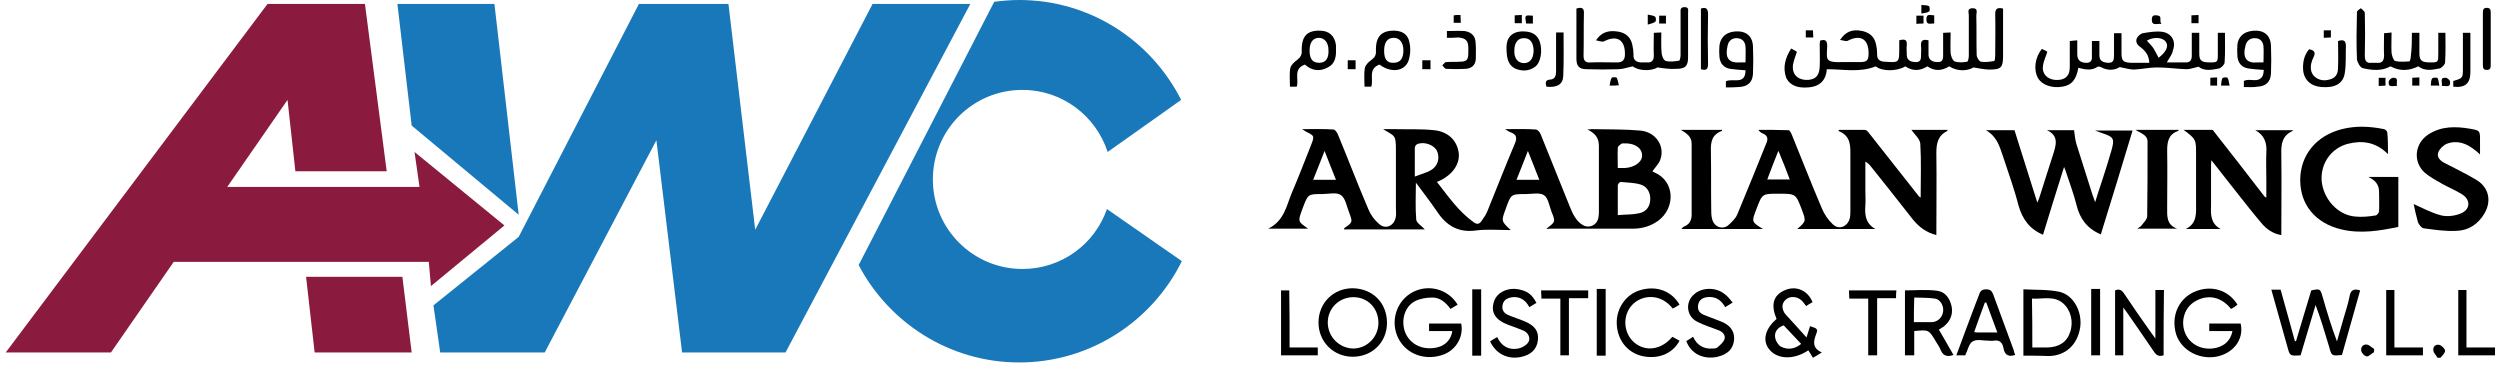 <?xml version="1.0" encoding="utf-8"?>
<!-- Generator: Adobe Illustrator 24.0.1, SVG Export Plug-In . SVG Version: 6.00 Build 0)  -->
<svg version="1.1" id="Layer_1" xmlns="http://www.w3.org/2000/svg" xmlns:xlink="http://www.w3.org/1999/xlink" x="0px" y="0px"
	 viewBox="0 0 700.8 102.7" style="enable-background:new 0 0 700.8 102.7;" xml:space="preserve">
<style type="text/css">
	.st0{fill:#8B1B3E;}
	.st1{fill:#1878B9;}
</style>
<g>
	<g>
		<polygon class="st0" points="1.6,98.8 75,1.1 102.3,1.1 108.4,48 82.8,48 80.6,28 63.7,52.4 117.6,52.4 116.2,42.6 141.4,63.2 
			120.8,80.2 120.2,73.4 48.7,73.4 31.1,98.8 		"/>
		<polygon class="st0" points="85.8,77.6 112.8,77.6 115.4,98.8 88.2,98.8 		"/>
		<polygon class="st1" points="111.4,1.1 138.6,1.1 145.4,60.2 115.4,35.2 		"/>
		<polygon class="st1" points="121.5,85.6 145.4,66.4 179.1,1.1 204.2,1.1 211.7,64.4 244.6,1.1 272,1.1 220.2,98.8 191.2,98.8 
			184,39.3 152.7,98.8 123.4,98.8 		"/>
		<path class="st1" d="M310.3,58.6c-3.4,9.8-12.7,16.8-23.7,16.8c-13.8,0-25.1-11.2-25.1-25.1s11.2-25.1,25.1-25.1
			c11.2,0,20.6,7.3,23.9,17.4L331.1,28c-8.4-16.6-25.5-28-45.4-28c-2.4,0-4.7,0.2-7,0.5l-38,73.8c8.5,16.2,25.5,27.3,45,27.3
			c20,0,37.3-11.6,45.6-28.4L310.3,58.6z"/>
	</g>
	<g>
		<path d="M433.5,64.1c2.5-1.9,2.6-1.9,1.4-4.8c-0.6-1.6-0.9-3.8-2.1-4.6c-1.2-0.8-3.4-0.3-5.1-0.3c-4.1,0-4.1,0-5.5,3.8
			c0,0.1-0.1,0.2-0.1,0.3c-1.3,3.5-1.3,3.5,1.4,6c-3.2,0-6.5-0.3-9.7,0.1c-4.9,0.7-8.3-1.3-10.9-5.2c-1.9-2.8-4-5.5-6-8.2
			c0,3.5-0.2,6.9,0.1,10.4c0.1,0.9,1.5,1.7,2.4,2.7c-7.5,0-15.1,0-22.7,0c0.1-0.2,0.1-0.3,0.2-0.4c2.3-1.6,2.3-1.6,1.3-4.3
			c-0.7-1.7-1-4-2.3-4.9c-1.2-0.9-3.5-0.3-5.3-0.3c-3.9,0-3.9,0-5.3,3.6c-0.1,0.3-0.2,0.5-0.3,0.8c-1.2,3.3-1.2,3.3,1.7,5.3
			c-3.7,0-7.2,0-11.2,0c4.5-2.2,5.1-6.4,6.6-10c1.9-4.4,3.6-8.9,5.4-13.4c1-2.6,1-2.6-1.4-3.8c-0.2-0.1-0.5-0.3-1.1-0.7
			c3.2,0,6-0.1,8.8,0.1c0.4,0,1,0.8,1.2,1.3c2.9,7,5.6,14.1,8.6,21.1c0.6,1.5,1.7,3,3,4.1c1.9,1.7,4.4,0.4,4.7-2.2
			c0.1-0.7,0-1.5,0-2.3c0-5.3,0-10.7,0-16c0-4.6-0.2-4-3.6-6.1c1.4,0,2.3,0,3.2,0c3.7,0.1,7.5-0.1,11.1,0.3c4,0.4,6.4,2.9,6.9,6.3
			c0.4,2.9-1.5,5.9-4.8,7.6c-0.4,0.2-0.7,0.3-1.3,0.6c3.2,4.1,6.1,8.3,10.3,11.3c0.8,0.6,1.5,0.6,2.1-0.2c0.6-0.9,1.3-1.8,1.7-2.8
			c2.6-6.4,5.1-12.8,7.8-19.2c0.6-1.5,0.4-2.4-1.2-3c-0.4-0.1-0.8-0.4-1.6-0.9c3.2,0,5.9-0.1,8.6,0.1c0.5,0,1.2,0.8,1.4,1.4
			c2.7,6.7,5.4,13.4,8.1,20.1c0.8,2,1.7,4.1,3.7,5.3c1.7,1,3.8,0.1,4.3-1.8c0.1-0.5,0.2-1,0.2-1.6c0-6.3,0-12.5,0-18.8
			c0-2.4-1.2-3.6-3.2-4.6c0.4,0,0.8-0.1,1.2-0.1c4.5,0.1,9.1,0,13.6,0.4c4.4,0.4,7,4.4,5.6,8.2c-0.4,1.1-1.4,2.1-2.2,3.2
			c0,0,0.2,0.2,0.5,0.3c5.9,2.5,6,10,1.1,13.6c-2.1,1.5-4.5,2.2-7,2.2c-7.9,0-15.8,0-23.7,0C434.1,64.3,433.9,64.2,433.5,64.1z
			 M453.5,60.3c2.2-0.2,4.1-0.1,5.9-0.5c2.1-0.4,3.1-1.9,3.2-3.8c0.1-2-0.9-3.8-2.8-4.3c-1.7-0.5-3.6-0.5-5.5-0.7
			c-0.3,0-0.8,0.6-0.8,1C453.5,54.6,453.5,57.2,453.5,60.3z M396.6,49.5c1.7-0.7,3.2-1,4.5-1.8c2-1.1,2.6-3.5,1.7-5.4
			c-0.8-1.7-3.6-2.7-5.5-1.9c-0.3,0.1-0.7,0.6-0.7,1C396.6,43.9,396.6,46.4,396.6,49.5z M453.5,47.1c0.8,0,1.4,0,2,0
			c2.9-0.2,5-1.8,4.8-3.8c-0.2-2-2.3-3.3-5.3-3.1c-0.2,0-0.4,0-0.5,0.1c-0.4,0.3-1,0.7-1,1.1C453.4,43.2,453.5,45.1,453.5,47.1z
			 M431.5,50.4c-1.1-2.7-2-5.2-3.2-8.1c-1.2,3-2.1,5.5-3.2,8.1C427.4,50.4,429.3,50.4,431.5,50.4z M374.5,50.4
			c-1.1-2.8-2.1-5.2-3.2-8.1c-1.2,3-2.1,5.5-3.2,8.1C370.3,50.4,372.3,50.4,374.5,50.4z"/>
		<path d="M471.2,36.4c3.8,0,7.6,0,11.5,0c0,0.1,0,0.3,0,0.3c-2.8,1-3.2,3.1-3.1,5.7c0.1,5.6,0,11.3,0.1,16.9c0,0.9,0.1,1.8,0.4,2.6
			c0.7,1.8,2.8,2.5,4.3,1.3c1-0.9,2.1-1.9,2.6-3.1c2.8-6.7,5.5-13.4,8.2-20.1c0.5-1.2,0.2-2.1-1.1-2.6c-0.4-0.2-0.8-0.4-1.2-1
			c2.8,0,5.7,0,8.5,0.1c0.3,0,0.7,0.8,0.9,1.3c2.8,6.9,5.5,13.8,8.4,20.6c0.7,1.7,1.8,3.3,3.1,4.5c1.6,1.5,3.8,0.8,4.6-1.3
			c0.3-0.7,0.3-1.6,0.3-2.4c0-5.1,0-10.1,0-15.2c0-2.9,0.3-5.9-3.4-7.3c0.1-0.1,0.2-0.2,0.3-0.3c2.4,0,4.8,0,7.2,0
			c0.4,0,0.9,0.6,1.2,1c4.6,5.8,9.2,11.7,13.8,17.5c0.1,0.2,0.3,0.3,0.6,0.5c0-5.2,0.2-10.1-0.1-15.1c-0.1-1.4-1.7-2.7-2.5-3.9
			c3.1,0,6.6,0,10.1,0c0,0.1,0,0.2,0,0.3c-2.7,1.3-3.1,3.5-3.1,6.2c0.1,7.6,0,15.2,0,23c-2.8-0.7-4.9-2.3-6.6-4.4
			c-3.9-5-7.8-9.9-11.8-14.9c-0.4-0.5-0.8-0.9-1.5-1.3c0,2.8,0,5.6,0,8.4c0,1.3,0.1,2.6,0,3.8c-0.2,2.7,0,5.1,2.8,6.7
			c-7.2,0-14.5,0-21.9,0c2.5-2.2,2.5-2.2,1.3-5.4c-1.7-4.5-1.7-4.5-6.6-4.5c-4.5,0-4.5,0-6.1,4.2c-0.1,0.2-0.1,0.3-0.2,0.5
			c-1.2,3.2-1.2,3.2,2,5.2c-7.8,0-15.2,0-22.9,0c0.3-0.3,0.5-0.6,0.8-0.7c1.5-0.6,2.1-1.8,2.1-3.3c0-6.6,0-13.1,0-19.7
			C474.3,38.3,472.8,37.4,471.2,36.4z M498.5,42.3c-1.1,2.8-2.1,5.3-3.1,8c2.3,0,4.2,0,6.3,0c-0.9-2.4-1.7-4.5-2.6-6.6
			C499,43.3,498.8,43,498.5,42.3z"/>
		<path d="M588.9,65.7c-3.8-1.6-5.9-4.4-6.8-8.2c-0.8-3.2-2-6.3-3-9.4c-0.1-0.3-0.2-0.6-0.5-1.3c-2.1,6.6-4,12.8-5.9,19
			c-3.8-1.6-5.8-4.4-6.9-8.3c-1.2-4.7-2.9-9.3-4.4-13.9c-0.9-2.6-1.6-5.3-4.7-7.1c3.2,0,5.8,0,8,0c2.1,6.7,4.2,13.3,6.4,20.3
			c0.3-0.8,0.5-1.1,0.6-1.5c1.3-4,2.5-8,3.8-11.9c0.8-2.6,1.8-5.3-1.7-6.9c2.6,0,5.2,0,7.6,0c0.2,1.4,0.3,2.7,0.7,4
			c1.5,4.8,3,9.5,4.5,14.2c0.2,0.5,0.4,1,0.7,2c0.8-2.5,1.4-4.5,2.1-6.5c0.9-2.7,1.7-5.4,2.5-8.1c0.9-3.2,0.6-3.7-2.4-4.7
			c-0.6-0.2-1.1-0.4-2.2-0.8c3.8,0,7,0,10.5,0C594.9,46.3,591.9,56,588.9,65.7z"/>
		<path d="M622.5,64.2c-3.3,0-6.5,0-9.8,0c3.3-1.6,2.9-4.6,2.9-7.4c0-4.5,0-9.1,0-13.6c0-4.1,0-4.2-3.5-6.8c2.9,0,5.5,0,8,0
			c0.2,0,0.5,0.4,0.7,0.7c4.7,6,9.4,12,14,18c0.1,0.1,0.2,0.1,0.5,0.3c0-1.7,0-3.3,0-4.9c0-2.6-0.1-5.1,0-7.7
			c0.2-2.7-0.5-4.9-3.1-6.3c3.5,0,7,0,10.5,0c0,0,0,0.2,0,0.2c-3,1.3-3.3,3.8-3.2,6.7c0.1,7.4,0,14.8,0,22.5
			c-2.4-0.4-4.2-1.7-5.6-3.4c-2.3-2.7-4.5-5.5-6.7-8.3c-2.4-3-4.7-6-7.3-9.3c-0.1,0.8-0.1,1.3-0.1,1.8c0,3.7,0,7.3,0,11
			C619.7,60.2,619.7,62.7,622.5,64.2z"/>
		<path d="M669.4,43.2c-3.4-3.4-7.2-3.9-11.2-2.9c-4.7,1.2-7.7,5.5-7.4,10.3c0.4,5.1,4.5,9.7,9.4,10.1c1.9,0.2,3.8,0,5.7-0.3
			c0.4,0,1-0.8,1-1.2c0.1-1.8,0-3.6,0-5.4c0-2.1-1.1-3.3-3-4.2c2.8,0,5.7,0,8.4,0c0,4.7,0,9.3,0,14c-5.2,1.1-10.6,2-16,0.7
			c-7.2-1.7-11.5-6.9-11.5-13.8c0-7,4.5-12.5,11.7-14.3c3.9-1,7.8-0.8,11.8,0c0.4,0.1,0.9,0.6,0.9,0.9
			C669.4,39.1,669.4,40.9,669.4,43.2z"/>
		<path d="M676.6,57.2c2.5,1.1,5,2.5,7.8,3.2c1.7,0.4,3.9,0.1,5.5-0.6c2.6-1.1,2.7-3.8,0.3-5.3c-1.7-1.1-3.7-1.9-5.5-2.9
			c-1.7-1-3.5-1.9-5-3.2c-3.4-3.1-2.8-8.2,1-10.7c3.7-2.4,7.7-2.3,11.8-1.6c2.7,0.5,2.7,0.5,2.7,3.3c0,1.2,0,2.3,0,3.9
			c-0.6-0.6-1-0.9-1.4-1.2c-2.3-1.9-5-2.9-7.9-1.8c-1,0.4-2,1.4-2.4,2.4c-0.5,1.3,0.5,2.3,1.6,2.9c3.1,1.6,6.2,3.1,9.2,4.9
			c3.4,2.1,4.2,5.9,2.1,9.4c-1.7,2.9-4.4,4.7-7.7,4.8c-3.1,0.2-6.2-0.3-9.3-0.7c-0.6-0.1-1.3-1-1.6-1.7
			C677.3,60.5,676.9,58.7,676.6,57.2z"/>
		<path d="M502.1,13.6c0.7,0.4,1.2,0.6,1.6,0.9c-0.4,1.3-0.9,2.5-1.1,3.7c-0.3,2.5,1.1,4,3.5,4.2c2.6,0.1,3.9-1,4-3.7
			c0.1-2.1,0-4.2,0-6.3c0-0.3,0.1-0.7,0.1-1c1.5-0.5,2,0,2,1.5c-0.1,3.7-0.9,4.7,4.5,4.5c1.6,0,3.1,0,4.7,0c2,0,2.4-0.5,2.4-2.5
			c0-4-2.3-5.3-5.8-3.5c-0.5,0.3-1.3-0.1-2.2-0.2c1.6-2.4,3.5-3.1,6.3-2.5c2.1,0.5,3.4,1.7,3.8,3.8c0.2,0.8,0.3,1.7,0.3,2.6
			c-0.1,1.5,0.7,2.1,2,2.2c0.1,0,0.1,0,0.2,0c4,0.3,4,0.2,4-3.7c0-0.7,0-1.5,0-2.3c1.4-0.4,2.3-0.3,2.1,1.4c-0.1,0.7,0,1.5,0,2.3
			c-0.1,1.7,0.8,2.3,2.3,2.4c1.2,0.1,1.7-0.4,1.7-1.6c0-1,0.1-2,0-3c-0.1-1.4,0.5-1.9,2.1-1.5c0,1.2,0,2.4,0,3.7
			c-0.1,1.6,0.8,2.3,2.3,2.4c1.3,0.1,1.8-0.4,1.8-1.7c0-2.1,0-4.3,0-6.5c0.7,0,1.3-0.1,2.1-0.1c0,2-0.1,3.9,0,5.8
			c0.1,0.8,0.5,2,1.1,2.3c1.1,0.4,2.4,0.3,3.5,0.1c0.3,0,0.5-1.1,0.5-1.7c0-3.8,0-7.5,0-11.3c0-0.8-0.6-2,1.1-2c1.6,0,1,1.3,1,2.1
			c0.1,3.7,0,7.3,0.1,11c0,0.7,0.7,1.8,1.2,1.9c1.2,0.2,2.5,0,3.7-0.2c0.2,0,0.3-1,0.3-1.6c0-3.8,0.1-7.7,0-11.5
			c0-1.5,0.5-2,2.2-1.6c0,1.7,0,3.3,0,5c0,2.7,0,5.5,0,8.2c0,3.3-0.5,3.9-3.8,3.9c-1.3,0-2.7-0.3-4.5-0.6c-1.8,1.1-4.6,1.1-6.8-0.3
			c-2.1,1.3-4.1,1.4-6.1,0c-2.1,1.3-4.1,1.4-6.2,0c-2.5,1.5-6.6,1.4-8.3,0c-4.5,1.8-9,0.8-13.7,0.8c-0.2,2.9-1.8,4.9-5.3,5.1
			c-2.5,0.2-4.9-0.3-6.1-2.7C499.7,18.9,500.4,16.3,502.1,13.6z"/>
		<path d="M607.4,17.5c1.7,0,3.4,0,5.1,0c1.4,0.1,1.9-0.6,1.9-1.9c0-2.1,0-4.2,0-6.4c0.7,0,1.3,0,2.1,0c0,2,0,3.9,0,5.8
			c0,2,0.6,2.5,3,2.5c2.1,0,2.2-0.1,2.2-2.3c0-2,0-3.9,0-6c0.7,0,1.3,0,2,0c0,2.8,0.1,5.5-0.1,8.3c0,0.6-1,1.6-1.6,1.7
			c-2,0.4-4.1,0.8-5.7-0.5c-1.3,0.3-2.4,0.7-3.4,0.7c-2.8-0.1-5.5-0.5-8.3-0.5c-2.1,0-4.2,0.5-6.4,0.6c-1.2,0-2.4-0.4-4-0.7
			c-1.4,0.9-3.3,1.1-5.3,0c-0.2-0.1-0.7-0.2-0.9-0.1c-1.7,1.2-3.5,0.8-5.4,0.3c-0.6,3.4-1.9,4.9-4.5,5.3c-2.9,0.5-5.7-0.5-6.8-2.4
			c-1.3-2.3-0.9-5.8,1.1-8.2c0.5,0.3,1.1,0.5,1.5,0.8c-0.4,1.4-1,2.5-1.2,3.8c-0.4,2.3,1.1,3.9,3.4,4.1c2.6,0.2,4.1-1,4.1-3.5
			c0-2.4,0-4.9,0-7.4c0.7-0.1,1.2-0.1,2.1-0.2c0,1.4,0,2.6,0,3.9c0,1.6,0.8,2.3,2.3,2.4c1.2,0.1,1.9-0.4,1.8-1.7c0-1.4,0-2.9,0-4.4
			c0.8,0,1.3,0,2.1,0c0,1.4,0,2.7,0,4c0,1.6,1,2,2.4,2.1c1.5,0.1,1.7-0.8,1.7-2c0-2.1,0-4.1,0-6.3c0.8,0,1.4,0,2.1,0
			c0,1.9,0,3.8,0,5.6c0,2.2,0.5,2.6,2.7,2.7c1.7,0,3.3,0,5.1,0c-0.1-2.2-1.2-3.4-2.5-4.4c-1-0.7-1.4-1.5-1-2.5
			c0.3-0.6,1.1-1.3,1.7-1.4c1.8-0.3,3.6-0.6,5.3-0.4c2.7,0.3,4.1,2.7,3.1,5.2C609,15.2,608.1,16.2,607.4,17.5z M605.1,16.2
			c2.2-1.7,2.9-3.3,2-4.5c-0.9-1.3-3.5-1.4-5.3-0.3c0.6,0.7,1.4,1.4,1.9,2.2C604.2,14.4,604.6,15.3,605.1,16.2z"/>
		<path d="M464.6,18.9c-1.7,1.1-5.3,1-6.9-0.3c-1.5,0.3-2.8,0.8-4,0.8c-3,0.1-5.9,0.1-8.9,0c-2.2,0-2.9-0.9-2.9-3c0-4.7,0-9.4,0-14
			c1.6-0.5,2.2-0.1,2.1,1.5c-0.1,3.9,0,7.8-0.1,11.7c0,1.4,0.5,2,1.9,1.9c2.5-0.1,5,0,7.5,0c1.5,0,2.2-0.7,2.2-2.2
			c0.1-4.1-2.2-5.6-5.9-3.7c-0.5,0.2-1.3-0.1-2.2-0.3c1.8-2.7,4.1-2.8,6.4-2.4c2.1,0.4,3.4,1.7,3.8,3.8c0.2,0.9,0.3,1.7,0.3,2.6
			c-0.1,1.5,0.7,2.1,2.1,2.2c0.5,0,1,0,1.6,0c1.4,0.1,2-0.5,2-1.9c-0.1-2.1,0-4.2,0-6.4c0.7,0,1.3-0.1,2.1-0.1c0,2-0.1,4,0.1,5.9
			c0.1,0.8,0.6,2,1.2,2.1c1.2,0.3,2.5,0.1,3.7-0.1c0.2,0,0.4-1,0.4-1.6c0-3.9,0-7.8,0-11.7c0-0.8-0.2-1.7,1.1-1.7c1.3,0,1,0.9,1,1.6
			c0,4.1,0,8.2,0,12.4c0,2.5-0.7,3.3-3.4,3.3C468.2,19.4,466.7,19.2,464.6,18.9z"/>
		<path d="M644.9,99.6c-3,0.2-3,0.2-3.7-2.4c-1.5-5.3-3-10.6-4.5-16c0.9,0,1.6,0,2.6,0c1.3,4.7,2.7,9.6,4,14.4c0.1,0,0.2,0,0.3,0.1
			c1.4-4.8,2.9-9.6,4.3-14.3c2.5-0.5,2.5-0.5,3.2,1.9c1.2,4.1,2.4,8.2,4,12.4c0.6-2.1,1.2-4.2,1.8-6.3c0.6-2.1,1.3-4.1,1.7-6.2
			c0.3-1.8,1.1-2.4,3-1.8c-1.7,6-3.4,12.1-5.1,18.1c-2.9,0.3-2.9,0.3-3.6-2.3c-1.2-3.9-2.3-7.8-3.8-11.7
			C647.7,90.2,646.3,94.9,644.9,99.6z"/>
		<path d="M598.6,36.4c4.3,0,8.2,0,12.1,0c0,0.1,0,0.3-0.1,0.3c-2.7,0.9-3.1,3-3.1,5.5c0.1,5.3,0,10.6,0,15.8c0,2.4-0.3,5,2.8,6.1
			c-3.6,0-7.2,0-11.2,0c0.6-0.4,1-0.6,1.2-0.9c0.6-0.8,1.6-1.7,1.6-2.6c0.1-6.9,0.1-13.8,0.1-20.7C602.1,37.9,600.4,37.5,598.6,36.4
			z"/>
		<path d="M676.1,9.2c0.8,0,1.4,0,2.1,0c0,1.9,0,3.8,0,5.6c0,2.2,0.6,2.7,3.1,2.7c2.2,0,2.2-0.1,2.2-2.5c0-1.9,0-3.8,0-5.8
			c0.8,0,1.3,0,2,0c0,2.8,0.1,5.5-0.1,8.3c0,0.6-1,1.6-1.6,1.7c-2,0.4-4.1,0.8-5.9-0.6c-2.7,1.3-5.2,1.4-7.8,0
			c-2.5,1.4-5.2,1.1-7.8,0.5c-0.7-0.2-1.5-1.6-1.6-2.5c-0.2-4.4-0.1-8.8,0-13.2c0-0.4,0.7-0.8,1.1-1.1c0.4,0.4,1.1,0.9,1.1,1.3
			c0.1,4,0.1,8,0,12c0,1.5,0.5,2.2,2,2c0.4,0,0.8,0,1.2,0c1.6,0.2,2.2-0.5,2.2-2.1c-0.1-2,0-4,0-6.2c0.7,0,1.2-0.1,2.1-0.2
			c0,2-0.1,3.9,0,5.7c0.1,0.8,0.5,2.1,1,2.3c1.3,0.3,2.7,0.2,4,0.1c0.2,0,0.4-1,0.4-1.5C676.1,13.5,676.1,11.5,676.1,9.2z"/>
		<path d="M408.6,85.4c-0.7,0.4-1.3,0.8-2,1.2c-1.3-1.8-2.9-3.2-5.1-3.2c-1.6,0-3.4,0.3-4.8,1c-2.9,1.5-4,5.2-2.9,8.5
			c1.1,3.1,4.1,5,7.7,4.7c3.1-0.2,5.2-2,5.6-4.8c-2.1,0-4.3,0-6.5,0c0-0.7,0-1.3,0-2.1c3,0,6,0,9,0c0.8,3.9-1.7,7.8-5.6,8.9
			c-5.3,1.6-10.5-0.8-12.4-5.6c-1.8-4.7,0.2-10,4.6-12.2C400.6,79.6,406,81.1,408.6,85.4z"/>
		<path d="M625.8,92.8c-2.1,0-4.3,0-6.5,0c0-0.8,0-1.4,0-2.1c3,0,5.9,0,8.8,0c1,4.4-2,8.4-6.9,9.3c-5.2,0.9-10.4-2.3-11.4-7.1
			c-1.2-5.5,1.8-10.4,7.1-11.7c4.1-1,8.1,0.6,10.3,4.2c-0.3,0.2-0.6,0.5-0.9,0.7c-0.3,0.2-0.6,0.3-0.9,0.5
			c-2.6-3.3-6.4-4.3-10.1-2.1c-2.9,1.7-4,5.3-2.9,8.5c1.1,3.1,4.1,5,7.7,4.7C623.2,97.4,625.3,95.6,625.8,92.8z"/>
		<path d="M388.8,90.5c0,5.4-4.1,9.5-9.6,9.5c-5.4,0-9.6-4.2-9.6-9.6c0-5.4,4.1-9.6,9.6-9.6C384.8,80.9,388.8,84.9,388.8,90.5z
			 M386.4,90.5c0-4.1-3-7.2-7-7.2c-4,0-7.2,3.1-7.2,7.1c0,4,3.2,7.2,7.1,7.3C383.2,97.7,386.4,94.5,386.4,90.5z"/>
		<path d="M567.2,99.7c0-6.2,0-12.2,0-18.6c3.4,0.2,6.8,0,10.1,0.7c4,0.9,6.5,5.7,5.8,10.1c-0.8,4.8-4.1,7.8-8.7,7.9
			C572.1,99.7,569.7,99.7,567.2,99.7z M569.7,97.4c1.6,0,3,0,4.3,0c3.2-0.1,5.4-1.5,6.3-4.3c1-2.9,0.2-6.2-2-8.1
			c-2.6-2.2-5.7-1.1-8.7-1.3C569.7,88.3,569.7,92.7,569.7,97.4z"/>
		<path d="M506.4,94.6c0.4-1.3,0.7-2.2,1-3.2c0.9,0.5,2.5,0.4,1.8,2c-0.8,2.1-1.4,4.1,1.5,5.4c-1,0.6-1.6,1-2.5,1.5
			c-0.4-0.7-0.9-1.5-1.3-2.1c-4.1,2.8-9,2.6-11.2-0.6c-1.7-2.5-0.7-5.6,2.3-8.2c-1.5-3.6-1.3-6.7,2.7-8.2c3-1.1,6.1,0.3,7.4,3.5
			c-0.6,0.3-1.2,0.7-1.8,1.1c-0.4-0.5-0.7-1-1.2-1.5c-1.2-1.2-3.2-1.4-4.4-0.4c-1.3,1-1.4,2.7-0.2,4.2
			C502.4,90.2,504.3,92.2,506.4,94.6z M500,91.2c-1.7,0.6-2.6,1.8-2.4,3.3c0.1,1,0.9,2.3,1.7,2.7c1.8,0.9,3.8,0.7,5.6-0.8
			C503.2,94.6,501.6,92.9,500,91.2z"/>
		<path d="M606.5,99.6c-1.5,0.5-2.2-0.2-2.9-1.3c-2.4-3.6-4.9-7.1-7.3-10.6c-0.3-0.4-0.6-0.8-1.1-1.5c0,4.7,0,9,0,13.4
			c-0.8,0-1.5,0-2.3,0c0-6,0-12.1,0-18.2c1.2-0.5,1.9-0.1,2.6,1c2.4,3.6,4.9,7.2,7.4,10.7c0.3,0.5,0.7,0.9,1.3,1.8
			c0-4.8,0-9.2,0-13.6c0.9,0,1.6,0,2.4,0C606.5,87.4,606.5,93.5,606.5,99.6z"/>
		<path d="M534,99.6c0-6.1,0-12.1,0-18.2c3,0,6-0.3,9,0.1c2.3,0.3,3.6,2.1,4.1,4.5c0.4,2.3-0.5,4.1-2.2,5.5
			c-0.4,0.3-0.9,0.6-1.4,0.9c1.4,2.3,2.7,4.7,4.1,7.1c-1.7,0.6-2.9,0.3-3.6-1.4c-0.3-0.8-0.8-1.5-1.3-2.3c-2-3.4-2-3.4-6.1-3
			c0,2.2,0,4.4,0,6.8C535.6,99.6,534.9,99.6,534,99.6z M536.5,90.3c1.8,0,3.4,0,5.1,0c1.6-0.1,2.9-1.3,3.1-3
			c0.2-1.6-0.8-3.4-2.3-3.6c-1.9-0.3-3.9-0.2-5.8-0.3C536.5,85.9,536.5,88,536.5,90.3z"/>
		<path d="M564.9,99.5c-2.1,0.7-3-0.2-3.3-2c-0.3-1.5-1.1-2.3-2.8-2c-0.4,0.1-0.9,0-1.4,0c-1.5,0-3.3-0.5-4.4,0.2
			c-1.1,0.6-1.4,2.5-2.1,3.9c-0.7,0-1.5,0-2.5,0c1.8-4.8,3.5-9.5,5.3-14.2c0.3-0.9,0.7-1.7,1-2.6c0.3-1,0.7-1.7,2-1.7
			c1.3,0,1.7,0.5,2.1,1.6c1.9,5.2,3.8,10.3,5.7,15.5C564.6,98.6,564.7,99.1,564.9,99.5z M559.9,93.2c-1.1-2.9-2.1-5.7-3.1-8.4
			c-0.1,0-0.3,0-0.4,0c-1,2.7-2,5.4-3,8.3c0.6,0.1,1,0.1,1.4,0.1C556.5,93.2,558.1,93.2,559.9,93.2z"/>
		<path d="M470.8,85.4c-0.6,0.4-1.3,0.8-1.9,1.1c-3.3-4.3-8.6-4-11.4-1c-2.7,2.9-2.5,7.8,0.6,10.5c3.2,2.7,7.6,2.1,10.7-1.6
			c0.6,0.3,1.3,0.7,2,1.1c-1.9,3.7-6.1,5.3-10.5,4.3c-4.2-1-7-4.6-7.1-9.2c-0.1-4.3,2.7-8.2,6.7-9.3C464.4,80,468.6,81.6,470.8,85.4
			z"/>
		<path d="M485.7,84.8c-0.8,0.5-1.4,0.9-2.1,1.3c-1.1-2-2.7-3.1-5.1-2.8c-1.3,0.2-2.3,0.8-2.5,2.3c-0.2,1.4,0.5,2.2,1.7,2.7
			c1.6,0.6,3.1,1.2,4.7,1.8c2.6,1,3.9,2.8,3.7,5.1c-0.2,2.5-1.7,4.1-4.6,4.8c-3.9,0.9-7.5-0.8-8.8-4.4c0.6-0.3,1.1-0.7,1.9-1.2
			c1.1,2.4,3,3.5,5.5,3.3c0.5,0,1,0,1.3-0.3c0.8-0.7,1.7-1.4,2-2.3c0.4-1.1-0.5-2.1-1.6-2.5c-2-0.8-4.1-1.4-6-2.4
			c-3.1-1.5-3.5-5.6-0.8-7.8c2.2-1.9,6.1-1.9,8.4,0C484.3,83,484.9,83.9,485.7,84.8z"/>
		<path d="M430.7,84.9c-0.7,0.4-1.3,0.8-2,1.2c-1-1.9-2.5-3-4.7-2.8c-1.4,0.2-2.5,0.7-2.8,2.2c-0.3,1.5,0.5,2.4,1.8,2.9
			c1.4,0.6,2.8,1,4.2,1.6c3,1.2,4.2,2.8,3.9,5.4c-0.3,2.5-1.9,4.1-4.9,4.7c-3.7,0.7-6.9-1-8.5-4.4c0.6-0.4,1.2-0.8,2-1.2
			c1.2,2.6,3.3,3.7,5.9,3.2c1-0.2,2.1-0.8,2.7-1.6c0.9-1.1,0.2-2.8-1.2-3.4c-1.4-0.6-2.8-1.1-4.2-1.6c-3.8-1.4-5.1-3.6-4.1-6.6
			c0.9-2.8,4.4-4.2,7.7-3.2C428.4,81.8,429.5,82.7,430.7,84.9z"/>
		<path d="M483.8,24.5c0-0.7,0-1.3,0-1.7c1.8-1,5.5,1.2,5.5-3.1c-1.5-0.1-2.9-0.2-4.3-0.4c-1.8-0.3-2.8-1.5-3-3.3
			c-0.1-1.1-0.1-2.2,0-3.3c0.4-2.6,2.3-4,5.3-3.9c2.5,0.1,4,1.6,4.1,4.2c0.1,2.5,0.1,5.1,0,7.6c-0.1,2.5-1.5,3.7-4,3.8
			C486.3,24.5,485.1,24.5,483.8,24.5z M489.3,17.5c0-1.6,0.1-3,0-4.4c-0.1-1.3-0.8-2.3-2.3-2.4c-1.4-0.1-2.4,0.7-2.7,2
			c-0.8,3.3,0.1,5,3.3,4.8C488.1,17.5,488.6,17.5,489.3,17.5z"/>
		<path d="M629,24.4c0-0.7,0-1.2,0-1.7c1.7-0.9,3.9,0.7,5.2-1.3c0.3-0.5,0.3-1.2,0.4-1.8c-1.6-0.1-3-0.2-4.3-0.4
			c-1.9-0.3-2.9-1.5-3.1-3.3c-0.1-1.1-0.1-2.3,0-3.5c0.4-2.6,2.4-3.9,5.4-3.8c2.4,0.1,3.9,1.6,4,4.2c0.1,2.6,0.1,5.2,0,7.8
			c-0.1,2.3-1.4,3.6-3.8,3.7C631.7,24.5,630.4,24.4,629,24.4z M634.5,17.5c0-1.6,0.1-3,0-4.5c-0.1-1.2-0.8-2.2-2.2-2.3
			c-1.4-0.1-2.4,0.6-2.8,1.9c-1,3.7,0.3,5.2,3.3,4.9C633.4,17.5,633.9,17.5,634.5,17.5z"/>
		<path d="M386.7,18.1c-3.3,1.2-1.6,4.1-2.3,6.2c-0.6,0-1.1,0-1.9,0c0-1.7-0.2-3.5,0.1-5.2c0.1-0.8,1-1.7,1.7-2.2
			c1-0.7,1.5-1.4,1.4-2.7c-0.1-4,1.6-5.7,5.3-5.6c2.2,0.1,3.7,1.1,4.1,3.3c0.3,1.3,0.3,2.8,0,4.1C394.5,19.9,390.3,20.8,386.7,18.1z
			 M388,14.2c0,2.4,0.8,3.5,2.7,3.4c1.8,0,2.7-1.2,2.7-3.5c0-2.2-1.1-3.5-2.7-3.5C388.9,10.6,388,11.9,388,14.2z"/>
		<path d="M365.8,18.1c-3.4,1.2-1.6,4.1-2.3,6.2c-0.6,0-1.1,0-1.9,0c0-1.7-0.2-3.5,0.1-5.2c0.2-0.9,1.1-1.7,1.9-2.3
			c0.9-0.7,1.4-1.4,1.3-2.6c-0.1-4,1.5-5.7,5.1-5.6c2.6,0,4.2,1.5,4.5,4.1c0,0.3,0,0.7,0,1c0.1,2.1-0.2,4.2-2.3,5.2
			C370,20.1,367.8,19.9,365.8,18.1z M367.1,14.2c0,2.4,0.9,3.4,2.7,3.4c1.8,0,2.7-1.2,2.6-3.5c0-2.2-1.1-3.5-2.8-3.5
			C368,10.7,367.1,11.9,367.1,14.2z"/>
		<path d="M445.2,83.6c-1.8,0-3.5,0-5.4,0c0,5.4,0,10.7,0,16c-0.9,0-1.5,0-2.4,0c0-5.2,0-10.5,0-15.9c-1.8,0-3.5,0-5.3,0
			c0-0.8-0.1-1.5-0.1-2.3c4.4,0,8.8,0,13.2,0C445.2,82,445.2,82.7,445.2,83.6z"/>
		<path d="M531.5,83.6c-1.7,0-3.4,0-5.3,0c0,5.4,0,10.6,0,16c-0.9,0-1.6,0-2.5,0c0-5.2,0-10.5,0-15.9c-1.8,0-3.5,0-5.3,0
			c0-0.8-0.1-1.5-0.1-2.3c4.5,0,8.8,0,13.3,0C531.5,82.1,531.5,82.7,531.5,83.6z"/>
		<path d="M691.4,97.4c2.8,0,5.3,0,8,0c0,0.8,0,1.5,0,2.2c-3.4,0-6.8,0-10.3,0c0-6.1,0-12.2,0-18.3c0.8,0,1.4,0,2.3,0
			C691.4,86.6,691.4,91.8,691.4,97.4z"/>
		<path d="M671.2,97.4c2.8,0,5.4,0,8,0c0,0.8,0,1.4,0,2.2c-3.4,0-6.8,0-10.3,0c0-6.1,0-12.1,0-18.3c0.7,0,1.4,0,2.3,0
			C671.2,86.6,671.2,91.8,671.2,97.4z"/>
		<path d="M361.5,97.4c2.8,0,5.3,0,7.9,0c0,0.8,0,1.4,0,2.2c-3.3,0-6.7,0-10.3,0c0-6,0-12,0-18.2c0.7,0,1.4,0,2.3,0
			C361.5,86.6,361.5,91.8,361.5,97.4z"/>
		<path d="M647.3,13.8c1.5,0.3,1.9,0.9,1.2,2.3c-1.2,2.4-0.9,4.5,0.6,5.6c1.4,1,2.9,1,4.5,0.4c1.5-0.6,1.8-1.9,1.8-3.3
			c0.1-2.4,0-4.8,0-7.3c1.6-0.5,2.2-0.1,2.2,1.4c-0.1,2.5,0.1,5-0.3,7.5c-0.4,3-2.7,4.3-6.5,4c-3-0.2-5-2-5.2-4.9
			C645.5,17.4,645.9,15.4,647.3,13.8z"/>
		<path d="M422.3,13.2c0-2.6,1.5-4.4,4.6-4.4c2.5,0,4,0.9,4.7,2.8c0.9,2.6,0.3,6.1-1.4,7.2c-1.7,1.2-3.7,1.2-5.5,0.4
			C422.7,18.2,422.3,16.2,422.3,13.2z M429.9,14.3c0-2.2-0.9-3.6-2.6-3.6c-1.7-0.1-2.8,1.2-2.8,3.4c-0.1,2.2,0.9,3.5,2.6,3.6
			C428.9,17.7,429.8,16.5,429.9,14.3z"/>
		<path d="M588.7,99.6c-0.9,0-1.7,0-2.5,0c0-6.2,0-12.4,0-18.6c0.9,0,1.7,0,2.5,0C588.7,87.2,588.7,93.4,588.7,99.6z"/>
		<path d="M450.1,99.7c-0.9,0-1.6,0-2.5,0c0-6.2,0-12.4,0-18.7c0.8,0,1.6,0,2.5,0C450.1,87.2,450.1,93.3,450.1,99.7z"/>
		<path d="M415.2,99.7c-0.9,0-1.6,0-2.5,0c0-6.2,0-12.4,0-18.6c0.8,0,1.6,0,2.5,0C415.2,87.2,415.2,93.3,415.2,99.7z"/>
		<path d="M405.6,10.6c0-0.7,0-1.2,0-1.9c1.7,0,3.3-0.1,4.9,0c1.6,0.2,2.9,1.1,3.1,2.8c0.2,1.7,0.1,3.3,0.1,5
			c-0.1,1.8-1.2,2.7-2.9,2.8c-1.8,0.1-3.6,0.1-5.4,0c-0.4,0-0.7-0.6-1.1-1c0.4-0.3,0.7-0.9,1.1-0.9c1.2-0.1,2.4,0,3.7-0.1
			c2.1,0,2.5-0.5,2.5-2.6c0-0.4,0-0.8,0-1.2c0-2.1-0.7-2.8-2.8-3C407.8,10.6,406.8,10.6,405.6,10.6z"/>
		<path d="M476.8,2.4c1.5-0.5,2,0.1,2,1.6c-0.1,4.6-0.1,9.3,0,13.9c0,1.4-0.4,2-2,1.5C476.8,13.7,476.8,8.1,476.8,2.4z"/>
		<path d="M696,10.7c0-2.4,0-4.7,0-7.1c0-0.8,0.1-1.4,1.1-1.4c1,0,1.1,0.6,1.1,1.4c0,4.9,0,9.7,0,14.6c0,0.8-0.1,1.4-1.1,1.4
			c-1,0-1.1-0.6-1.1-1.4C696,15.6,696,13.2,696,10.7z"/>
		<path d="M690.4,9.2c0.8,0,1.3,0,2.1,0c0,1.5,0,3,0,4.4c0,2.2,0,4.4,0,6.6c0,3.2-1.5,4.5-4.8,4.1c0-0.5,0-1.1,0-1.6
			c2.7-0.8,2.7-0.8,2.7-3.7C690.4,15.8,690.4,12.6,690.4,9.2z"/>
		<path d="M433.5,24.3c-0.3-1.1-0.4-1.9,1.1-2c1.3-0.1,1.6-1.1,1.6-2.3c0-3,0-5.9,0-8.9c0-0.6,0-1.3,0-2c0.7,0,1.3,0,2.1,0
			c0,4.1,0.1,8.2-0.1,12.3C438.1,23.7,436.4,24.6,433.5,24.3z"/>
		<path d="M665.5,98.7c-0.7,0.4-1.4,1.2-2,1.2c-0.6,0-1.5-0.9-1.6-1.6c-0.2-1,0.6-1.9,1.6-1.7c0.7,0.1,1.3,0.8,2,1.2
			C665.5,98.1,665.5,98.4,665.5,98.7z"/>
		<path d="M683.3,100.3c-0.4-0.7-1.1-1.3-1.2-2.1c-0.1-1.1,0.7-1.8,1.8-1.5c0.6,0.2,1.5,1.1,1.5,1.6c0,0.7-0.8,1.4-1.3,2
			C683.8,100.3,683.5,100.3,683.3,100.3z"/>
		<path d="M380,19.4c-0.8,0-1.4,0-2.2,0c0-0.9,0-1.6,0-2.5c0.7,0,1.4,0,2.2,0C380,17.6,380,18.4,380,19.4z"/>
		<path d="M401,16.9c0,0.8,0,1.6,0,2.5c-0.7,0-1.4,0-2.3,0c0-0.8,0-1.6,0-2.5C399.4,16.9,400.1,16.9,401,16.9z"/>
		<path d="M605.9,6.7c-1.5-0.1-2.7,0.6-2.7-1.2c0-1,0.4-1.3,1.3-1.2C606.4,4.4,605.1,5.7,605.9,6.7z"/>
		<path d="M461.9,6.9c0-1.1,0-1.8,0-2.8c0.8,0.2,1.6,0.2,2.1,0.6c0.2,0.2,0.3,1.2,0,1.4C463.5,6.5,462.8,6.6,461.9,6.9z"/>
		<path d="M542.2,6.6c-1-0.1-2.2,0.6-2.2-1.2c0-1.7,1.1-1.1,2.2-1.1C542.2,5,542.2,5.7,542.2,6.6z"/>
		<path d="M683.8,24c-0.9,0-1.5,0-2.4,0c0.1-0.7,0-1.5,0.4-2c0.1-0.3,1.4-0.3,1.5-0.1C683.6,22.4,683.6,23.2,683.8,24z"/>
		<path d="M671.9,24.1c-1.1-0.1-2.5,0.6-2.3-1.2c0-0.4,0.8-1.1,1.2-1.1C672.5,21.7,671.7,23,671.9,24.1z"/>
		<path d="M684.5,24.1c0.2-1-0.7-2.4,1.1-2.3c0.4,0,1.2,0.7,1.2,1.1C687,24.7,685.6,24,684.5,24.1z"/>
		<path d="M426.6,6.5c-0.7,0-1.3,0-2,0c0-0.7,0-1.4,0-2.2c0.6,0,1.2-0.1,2-0.1C426.6,5,426.6,5.7,426.6,6.5z"/>
		<path d="M451.2,24c0.2-0.9,0.2-1.6,0.6-2.2c0.1-0.2,1.3-0.2,1.4,0c0.3,0.6,0.4,1.3,0.6,2.1C452.9,24,452.3,24,451.2,24z"/>
		<path d="M407.5,4.3c0.4,0,0.6-0.1,0.8-0.1c0.3,0,0.6,0,1.1,0c0,0.7,0.1,1.4,0.1,2.2c-0.8,0-1.4,0-2,0
			C407.5,5.8,407.5,5.1,407.5,4.3z"/>
		<path d="M429.7,4.4c0,0.8,0,1.4,0,2.2c-0.7,0-1.3,0-1.9,0C427.4,4.2,427.4,4.2,429.7,4.4z"/>
		<path d="M467,6.6c-0.6,0-1.2,0-1.9,0c0-0.7,0-1.4,0-2.2c0.6,0,1.2,0,1.9,0C467,5.1,467,5.8,467,6.6z"/>
		<path d="M538.6,3.8c0-1,0-1.6,0-2.4c0.8,0.1,1.5,0,2.1,0.3c0.3,0.2,0.3,1.4,0.1,1.5C540.3,3.6,539.5,3.6,538.6,3.8z"/>
		<path d="M676.2,24c0-0.8,0-1.4,0-2.2c0.6,0,1.2-0.1,2-0.1c0,0.8,0,1.5,0,2.3C677.5,24,676.9,24,676.2,24z"/>
		<path d="M537.2,6.7c0-0.9,0-1.5,0-2.3c0.7,0,1.3,0,2,0c0,0.7,0,1.4,0,2.2C538.6,6.6,538,6.6,537.2,6.7z"/>
		<path d="M614.3,6.5c0-0.8,0-1.4,0-2.2c0.7,0,1.3-0.1,2-0.1c0,0.8,0,1.5,0,2.3C615.6,6.5,614.9,6.5,614.3,6.5z"/>
		<path d="M668.7,21.8c0,0.8,0,1.4,0,2.2c-0.6,0-1.2,0.1-1.9,0.1c0-0.8,0-1.5,0-2.3C667.3,21.8,667.9,21.8,668.7,21.8z"/>
		<path d="M625,24c-1,0-1.6,0-2.4,0c0.1-0.8,0.1-1.5,0.4-2.1c0.1-0.2,1.3-0.3,1.4-0.1C624.8,22.4,624.8,23.2,625,24z"/>
		<path d="M619.6,21.8c0.7,0,1.2-0.1,1.9-0.1c0,0.8,0,1.5,0,2.3c-0.7,0-1.3,0-1.9,0C619.6,23.3,619.6,22.7,619.6,21.8z"/>
		<path d="M651.4,10.6c0-0.8,0-1.4,0-2.1c0.7,0,1.3,0,2,0c0,0.6,0,1.2,0,2C652.8,10.5,652.2,10.6,651.4,10.6z"/>
		<path d="M508.3,10.5c-0.8,0-1.4,0-2.1,0c0-0.7,0-1.3,0-2c0.6,0,1.2,0,2,0C508.2,9.1,508.3,9.7,508.3,10.5z"/>
	</g>
</g>
</svg>
